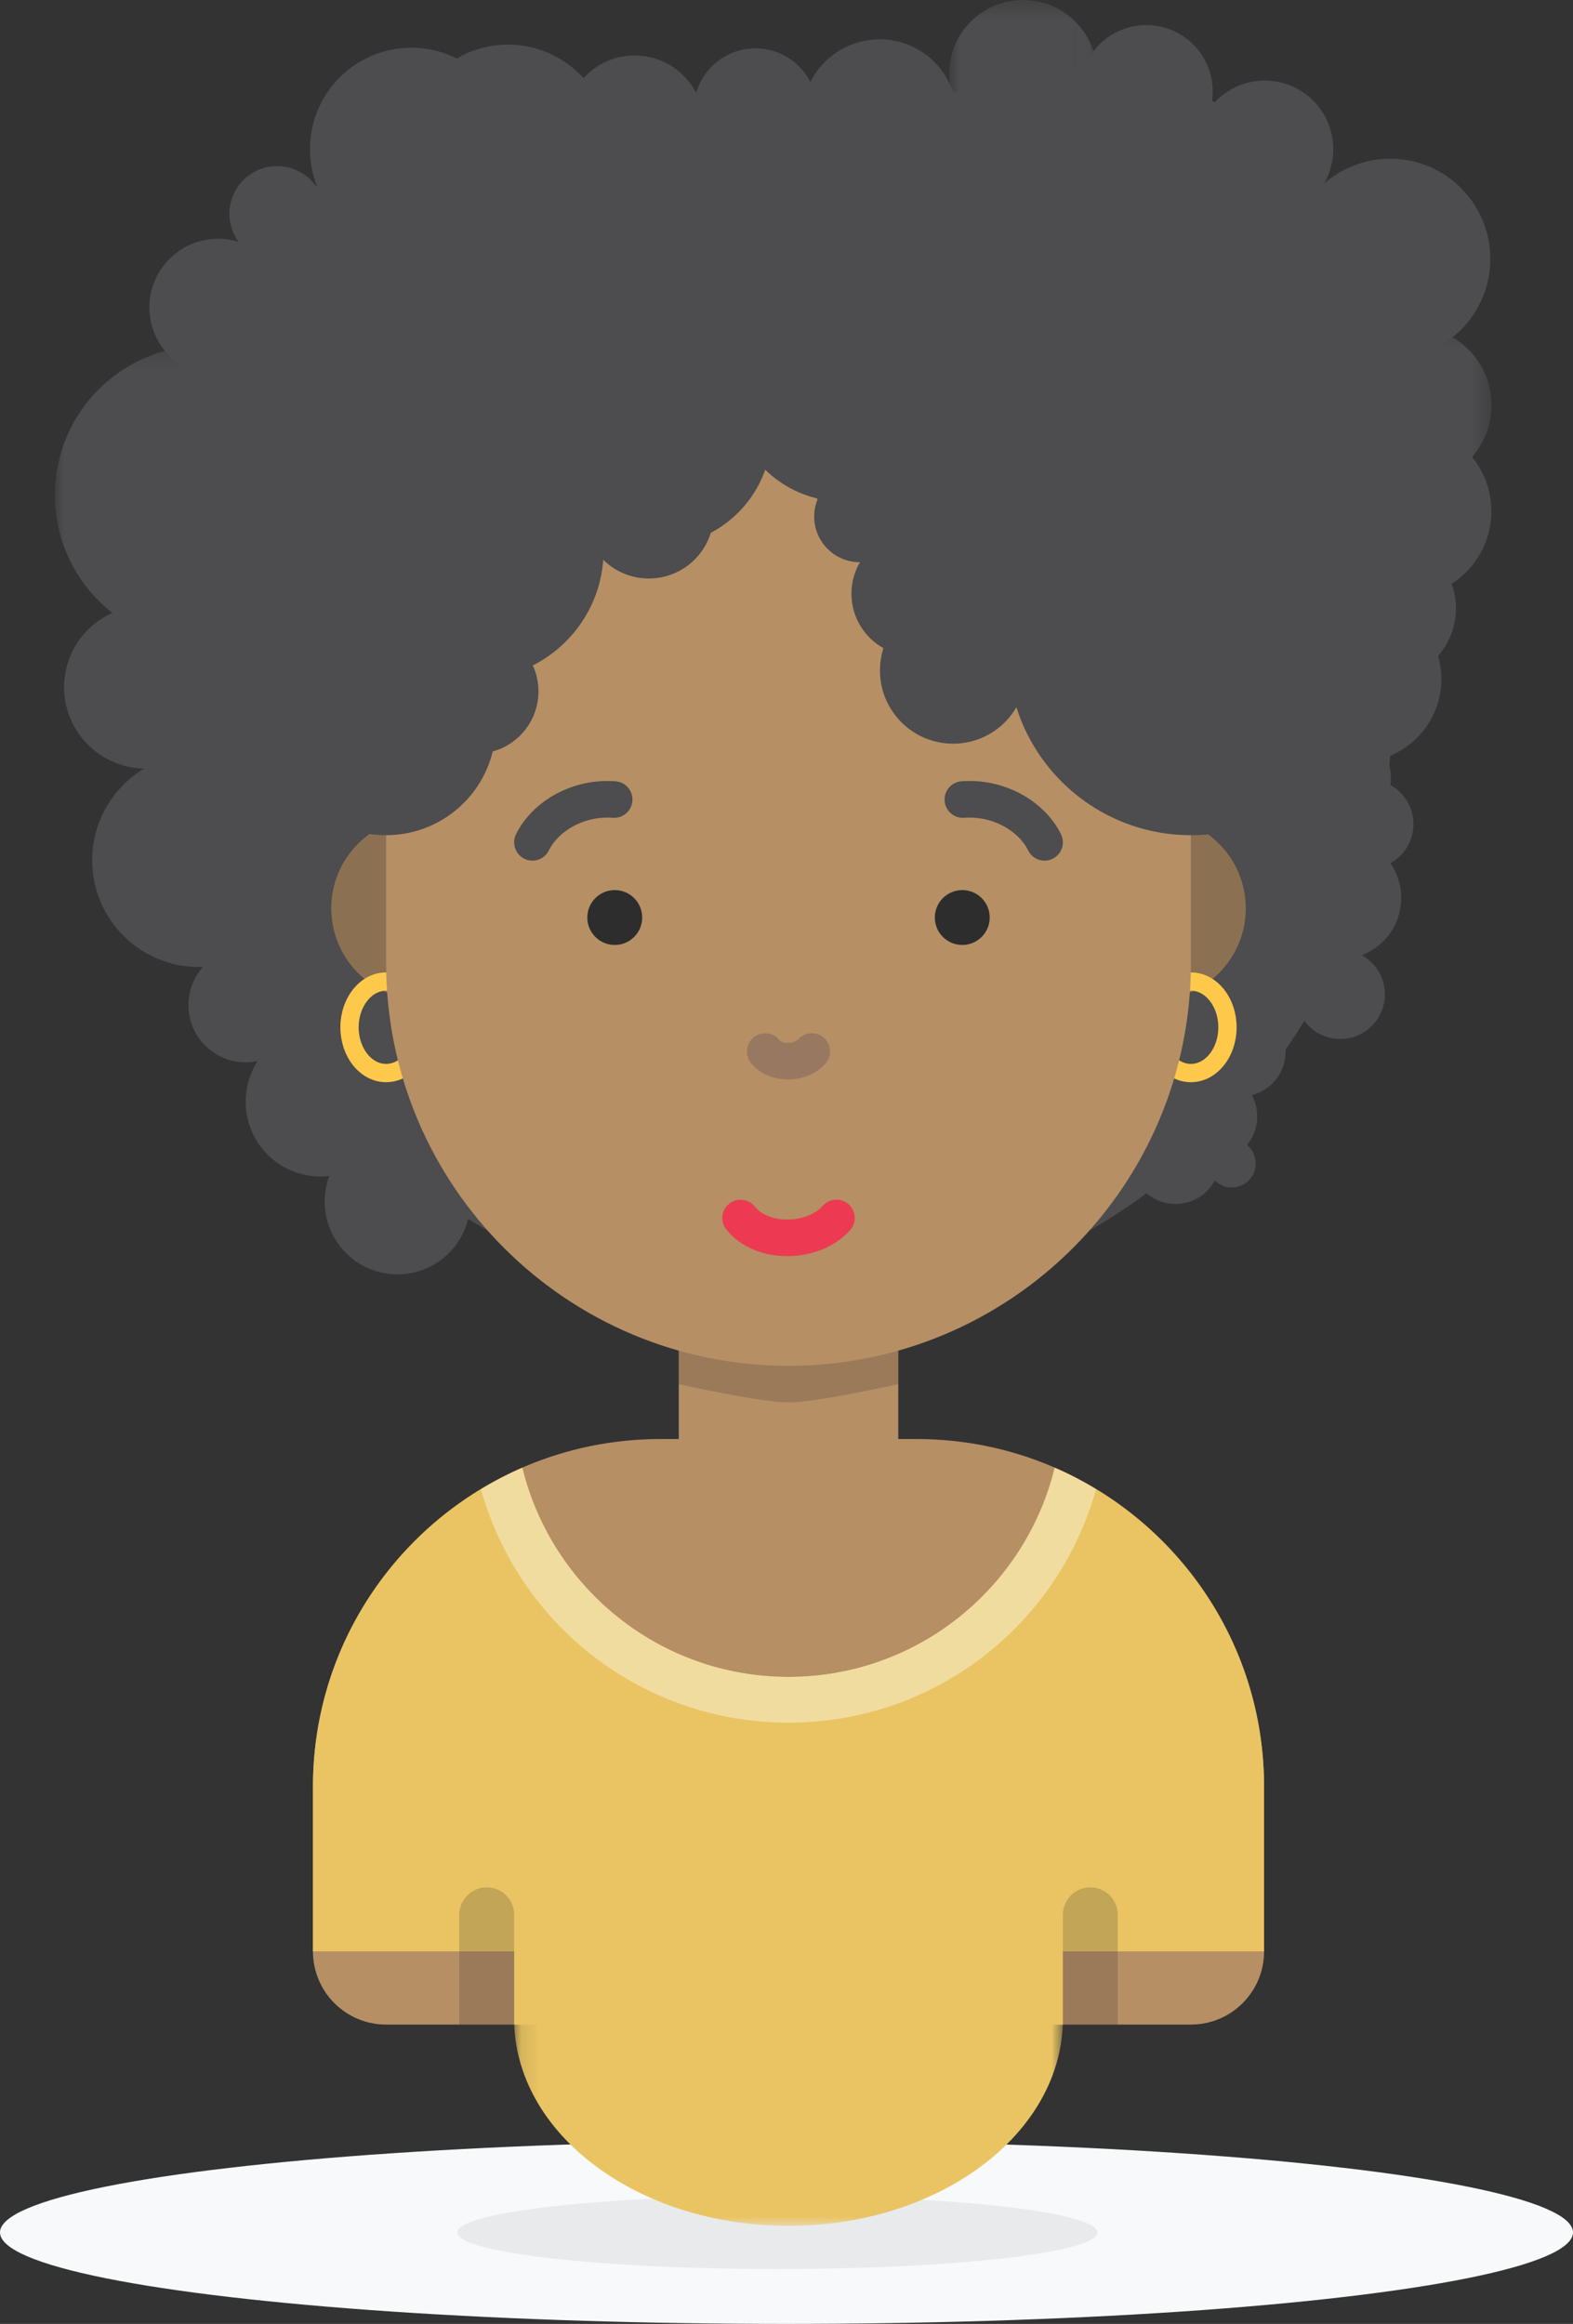 <?xml version="1.0" encoding="UTF-8"?>
<svg width="86px" height="127px" viewBox="0 0 86 127" version="1.1" xmlns="http://www.w3.org/2000/svg" xmlns:xlink="http://www.w3.org/1999/xlink">
    <rect x="0" y="0" width="86" height="127" fill="#333333" stroke="none"/>
    <!-- Generator: Sketch 56.2 (81672) - https://sketch.com -->
    <title>DWP</title>
    <desc>Created with Sketch.</desc>
    <defs>
        <polygon id="path-1" points="0.11 16 30.11 16 30.11 0 0.11 0"></polygon>
        <polygon id="path-3" points="5.42101086e-20 0.251 5.42101086e-20 16.573 16.322 16.573 16.322 0.251 0 0.251"></polygon>
        <polygon id="path-5" points="9.547 8.792 9.547 0.208 0.962 0.208 0.962 8.792 9.547 8.792"></polygon>
        <polygon id="path-7" points="8.978 0.358 0.889 0.358 0.889 8.447 8.978 8.447 8.978 0.358"></polygon>
    </defs>
    <g id="Page-1" stroke="none" stroke-width="1" fill="none" fill-rule="evenodd">
        <g id="netguru-cartoon-characters" transform="translate(-497, -148)">
            <g id="DWP" transform="translate(497, 147)">
                <g id="shadow-copy-3" transform="translate(0, 118)">
                    <ellipse id="Oval-Copy" fill="#F7F9FA" cx="43" cy="5" rx="43" ry="5"></ellipse>
                    <ellipse id="Oval" fill="#E9EAEC" cx="42.5" cy="5" rx="17.5" ry="2"></ellipse>
                </g>
                <g id="Person-9" transform="translate(3, 0)">
                    <path d="M63.709,64.357 C63.709,65.705 62.615,66.797 61.269,66.797 C59.92,66.797 58.828,65.705 58.828,64.357 C58.828,63.009 59.92,61.917 61.269,61.917 C62.615,61.917 63.709,63.009 63.709,64.357" id="Fill-1" fill="#4D4C4E"></path>
                    <path d="M67.283,58.484 C67.283,59.832 66.19,60.924 64.843,60.924 C63.495,60.924 62.403,59.832 62.403,58.484 C62.403,57.136 63.495,56.044 64.843,56.044 C66.19,56.044 67.283,57.136 67.283,58.484" id="Fill-3" fill="#4D4C4E"></path>
                    <path d="M65.736,62.015 C65.736,63.363 64.643,64.455 63.296,64.455 C61.948,64.455 60.856,63.363 60.856,62.015 C60.856,60.667 61.948,59.575 63.296,59.575 C64.643,59.575 65.736,60.667 65.736,62.015" id="Fill-5" fill="#4D4C4E"></path>
                    <path d="M72.716,55.34 C72.716,56.688 71.623,57.78 70.276,57.78 C68.928,57.78 67.836,56.688 67.836,55.34 C67.836,53.992 68.928,52.9 70.276,52.9 C71.623,52.9 72.716,53.992 72.716,55.34" id="Fill-7" fill="#4D4C4E"></path>
                    <path d="M74.277,46.036 C74.277,47.384 73.184,48.476 71.837,48.476 C70.489,48.476 69.397,47.384 69.397,46.036 C69.397,44.688 70.489,43.596 71.837,43.596 C73.184,43.596 74.277,44.688 74.277,46.036" id="Fill-9" fill="#4D4C4E"></path>
                    <path d="M73.61,50.077 C73.61,51.918 72.117,53.411 70.276,53.411 C68.435,53.411 66.942,51.918 66.942,50.077 C66.942,48.236 68.435,46.743 70.276,46.743 C72.117,46.743 73.61,48.236 73.61,50.077" id="Fill-11" fill="#4D4C4E"></path>
                    <path d="M70.546,45.595 C70.546,47.023 69.389,48.18 67.961,48.18 C66.533,48.18 65.376,47.023 65.376,45.595 C65.376,44.167 66.533,43.01 67.961,43.01 C69.389,43.01 70.546,44.167 70.546,45.595" id="Fill-13" fill="#4D4C4E"></path>
                    <path d="M71.183,48.012 C71.183,49.36 70.09,50.452 68.743,50.452 C67.395,50.452 66.303,49.36 66.303,48.012 C66.303,46.664 67.395,45.572 68.743,45.572 C70.09,45.572 71.183,46.664 71.183,48.012" id="Fill-15" fill="#4D4C4E"></path>
                    <path d="M65.654,64.584 C65.654,65.308 65.067,65.895 64.342,65.895 C63.617,65.895 63.03,65.308 63.03,64.584 C63.03,63.858 63.617,63.272 64.342,63.272 C65.067,63.272 65.654,63.858 65.654,64.584" id="Fill-17" fill="#4D4C4E"></path>
                    <path d="M47.11,79.642 L33.11,79.642 C22.617,79.642 14.11,88.149 14.11,98.642 L14.11,107.642 C14.11,109.851 15.901,111.642 18.11,111.642 L62.11,111.642 C64.319,111.642 66.11,109.851 66.11,107.642 L66.11,98.642 C66.11,88.149 57.603,79.642 47.11,79.642" id="Fill-19" fill="#B68F65"></path>
                    <path d="M40.11,87.642 L40.11,87.642 C36.796,87.642 34.11,84.956 34.11,81.642 L34.11,67.642 L46.11,67.642 L46.11,81.642 C46.11,84.956 43.424,87.642 40.11,87.642" id="Fill-21" fill="#B68F65"></path>
                    <path d="M46.11,76.642 C46.11,76.642 41.631,77.642 40.11,77.642 C38.589,77.642 34.11,76.642 34.11,76.642 L34.11,74.642 C34.11,74.642 38.589,75.642 40.11,75.642 C41.631,75.642 46.11,74.642 46.11,74.642 L46.11,76.642 Z" id="Fill-23" fill="#292929" opacity="0.2"></path>
                    <path d="M15.954,52.922 C15.954,54.582 14.608,55.927 12.949,55.927 C11.289,55.927 9.943,54.582 9.943,52.922 C9.943,51.262 11.289,49.917 12.949,49.917 C14.608,49.917 15.954,51.262 15.954,52.922" id="Fill-25" fill="#4D4C4E"></path>
                    <path d="M13.712,48.012 C13.712,51.235 11.099,53.848 7.876,53.848 C4.652,53.848 2.039,51.235 2.039,48.012 C2.039,44.789 4.652,42.176 7.876,42.176 C11.099,42.176 13.712,44.789 13.712,48.012" id="Fill-27" fill="#4D4C4E"></path>
                    <path d="M13.56,55.928 C13.56,57.656 12.159,59.057 10.431,59.057 C8.703,59.057 7.302,57.656 7.302,55.928 C7.302,54.2 8.703,52.799 10.431,52.799 C12.159,52.799 13.56,54.2 13.56,55.928" id="Fill-29" fill="#4D4C4E"></path>
                    <path d="M18.614,61.203 C18.614,63.464 16.782,65.296 14.522,65.296 C12.262,65.296 10.431,63.464 10.431,61.203 C10.431,58.944 12.262,57.111 14.522,57.111 C16.782,57.111 18.614,58.944 18.614,61.203" id="Fill-31" fill="#4D4C4E"></path>
                    <path d="M22.711,66.665 C22.711,68.863 20.929,70.644 18.732,70.644 C16.534,70.644 14.752,68.863 14.752,66.665 C14.752,64.468 16.534,62.686 18.732,62.686 C20.929,62.686 22.711,64.468 22.711,66.665" id="Fill-33" fill="#4D4C4E"></path>
                    <path d="M73.11,39.642 C73.11,57.867 58.335,72.642 40.11,72.642 C21.885,72.642 7.11,57.867 7.11,39.642 C7.11,21.417 21.885,6.642 40.11,6.642 C58.335,6.642 73.11,21.417 73.11,39.642" id="Fill-35" fill="#4D4C4E"></path>
                    <path d="M66.78,44.962 C66.78,59.831 54.726,71.885 39.857,71.885 C24.988,71.885 12.934,59.831 12.934,44.962 C12.934,30.093 24.988,18.039 39.857,18.039 C54.726,18.039 66.78,30.093 66.78,44.962" id="Fill-37" fill="#4D4C4E"></path>
                    <path d="M25.11,50.642 C25.11,53.403 22.871,55.642 20.11,55.642 C17.349,55.642 15.11,53.403 15.11,50.642 C15.11,47.881 17.349,45.642 20.11,45.642 C22.871,45.642 25.11,47.881 25.11,50.642" id="Fill-39" fill="#8C7052"></path>
                    <path d="M18.11,54.642 C19.215,54.642 20.11,55.762 20.109,57.142 C20.109,57.709 19.958,58.232 19.703,58.652 C19.338,59.253 18.76,59.642 18.109,59.642 C17.004,59.642 16.109,58.522 16.109,57.141 C16.11,55.761 17.005,54.642 18.11,54.642 L18.11,54.642 Z" id="Stroke-41" stroke="#FEC94B"></path>
                    <path d="M65.11,50.642 C65.11,53.403 62.871,55.642 60.11,55.642 C57.349,55.642 55.11,53.403 55.11,50.642 C55.11,47.881 57.349,45.642 60.11,45.642 C62.871,45.642 65.11,47.881 65.11,50.642" id="Fill-43" fill="#8C7052"></path>
                    <path d="M62.11,54.642 C63.215,54.642 64.11,55.762 64.109,57.142 C64.109,57.709 63.958,58.232 63.703,58.652 C63.338,59.253 62.76,59.642 62.109,59.642 C61.004,59.642 60.109,58.522 60.109,57.141 C60.11,55.761 61.005,54.642 62.11,54.642 L62.11,54.642 Z" id="Stroke-45" stroke="#FEC94B"></path>
                    <g id="Group-49" transform="translate(25, 106.642)">
                        <mask id="mask-2" fill="white">
                            <use xlink:href="#path-1"></use>
                        </mask>
                        <g id="Clip-48"></g>
                        <path d="M30.11,4.686 C30.11,10.934 23.394,16 15.11,16 C6.826,16 0.11,10.934 0.11,4.686 C0.11,-1.562 30.11,-1.562 30.11,4.686" id="Fill-47" fill="#EAC463" mask="url(#mask-2)"></path>
                    </g>
                    <path d="M40.11,75.642 L40.11,75.642 C27.96,75.642 18.11,65.792 18.11,53.642 L18.11,34.642 C18.11,22.492 27.96,12.642 40.11,12.642 L40.11,12.642 C52.26,12.642 62.11,22.492 62.11,34.642 L62.11,53.642 C62.11,65.792 52.26,75.642 40.11,75.642" id="Fill-50" fill="#B68F65"></path>
                    <path d="M51.11,51.142 C51.11,51.97 50.438,52.642 49.61,52.642 C48.782,52.642 48.11,51.97 48.11,51.142 C48.11,50.314 48.782,49.642 49.61,49.642 C50.438,49.642 51.11,50.314 51.11,51.142" id="Fill-52" fill="#2D2D2D"></path>
                    <path d="M32.11,51.142 C32.11,51.97 31.438,52.642 30.61,52.642 C29.782,52.642 29.11,51.97 29.11,51.142 C29.11,50.314 29.782,49.642 30.61,49.642 C31.438,49.642 32.11,50.314 32.11,51.142" id="Fill-54" fill="#2D2D2D"></path>
                    <path d="M41.383,58.464 C40.764,59.154 39.407,59.181 38.837,58.466" id="Stroke-56" stroke="#997862" stroke-width="2" stroke-linecap="round"></path>
                    <path d="M42.731,67.562 C41.456,68.982 38.663,69.038 37.488,67.565" id="Stroke-58" stroke="#ED3A52" stroke-width="2" stroke-linecap="round"></path>
                    <path d="M30.578,44.694 C28.568,44.546 26.794,45.64 26.11,47.033" id="Stroke-60" stroke="#4D4C4E" stroke-width="2" stroke-linecap="round"></path>
                    <path d="M49.642,44.694 C51.652,44.546 53.426,45.64 54.11,47.033" id="Stroke-62" stroke="#4D4C4E" stroke-width="2" stroke-linecap="round"></path>
                    <path d="M75.805,38.117 C75.805,40.616 73.779,42.642 71.28,42.642 C68.781,42.642 66.755,40.616 66.755,38.117 C66.755,35.618 68.781,33.592 71.28,33.592 C73.779,33.592 75.805,35.618 75.805,38.117" id="Fill-64" fill="#4D4C4E"></path>
                    <path d="M25.008,35.724 C25.008,36.449 24.421,37.035 23.695,37.035 C22.971,37.035 22.384,36.449 22.384,35.724 C22.384,34.998 22.971,34.411 23.695,34.411 C24.421,34.411 25.008,34.998 25.008,35.724" id="Fill-66" fill="#4D4C4E"></path>
                    <path d="M12.679,17.803 C12.679,19.877 10.997,21.559 8.923,21.559 C6.849,21.559 5.167,19.877 5.167,17.803 C5.167,15.729 6.849,14.047 8.923,14.047 C10.997,14.047 12.679,15.729 12.679,17.803" id="Fill-68" fill="#4D4C4E"></path>
                    <path d="M31.266,20.898 C31.266,27.114 26.227,32.154 20.01,32.154 C13.794,32.154 8.754,27.114 8.754,20.898 C8.754,14.682 13.794,9.642 20.01,9.642 C26.227,9.642 31.266,14.682 31.266,20.898" id="Fill-70" fill="#4D4C4E"></path>
                    <g id="Group-74" transform="translate(0, 19.642)">
                        <mask id="mask-4" fill="white">
                            <use xlink:href="#path-3"></use>
                        </mask>
                        <g id="Clip-73"></g>
                        <path d="M16.322,8.412 C16.322,12.919 12.668,16.573 8.161,16.573 C3.654,16.573 -0,12.919 -0,8.412 C-0,3.905 3.654,0.251 8.161,0.251 C12.668,0.251 16.322,3.905 16.322,8.412" id="Fill-72" fill="#4D4C4E" mask="url(#mask-4)"></path>
                    </g>
                    <path d="M9.392,38.556 C9.392,41.01 7.402,43 4.948,43 C2.494,43 0.504,41.01 0.504,38.556 C0.504,36.102 2.494,34.112 4.948,34.112 C7.402,34.112 9.392,36.102 9.392,38.556" id="Fill-75" fill="#4D4C4E"></path>
                    <path d="M78.537,28.936 C78.537,31.535 76.43,33.642 73.829,33.642 C71.231,33.642 69.124,31.535 69.124,28.936 C69.124,26.337 71.231,24.229 73.829,24.229 C76.43,24.229 78.537,26.337 78.537,28.936" id="Fill-77" fill="#4D4C4E"></path>
                    <path d="M20.173,26.143 C20.173,27.54 19.04,28.673 17.643,28.673 C16.246,28.673 15.114,27.54 15.114,26.143 C15.114,24.746 16.246,23.613 17.643,23.613 C19.04,23.613 20.173,24.746 20.173,26.143" id="Fill-79" fill="#4D4C4E"></path>
                    <path d="M64.603,23.307 C64.603,24.71 63.466,25.847 62.063,25.847 C60.66,25.847 59.523,24.71 59.523,23.307 C59.523,21.904 60.66,20.767 62.063,20.767 C63.466,20.767 64.603,21.904 64.603,23.307" id="Fill-81" fill="#4D4C4E"></path>
                    <path d="M55.179,35.895 C55.179,37.413 53.948,38.644 52.43,38.644 C50.912,38.644 49.681,37.413 49.681,35.895 C49.681,34.377 50.912,33.145 52.43,33.145 C53.948,33.145 55.179,34.377 55.179,35.895" id="Fill-83" fill="#4D4C4E"></path>
                    <path d="M45.07,11.888 C45.07,13.928 43.416,15.582 41.376,15.582 C39.335,15.582 37.682,13.928 37.682,11.888 C37.682,9.848 39.335,8.194 41.376,8.194 C43.416,8.194 45.07,9.848 45.07,11.888" id="Fill-85" fill="#4D4C4E"></path>
                    <path d="M71.837,29.067 C71.837,30.596 70.598,31.834 69.07,31.834 C67.542,31.834 66.304,30.596 66.304,29.067 C66.304,27.54 67.542,26.3 69.07,26.3 C70.598,26.3 71.837,27.54 71.837,29.067" id="Fill-87" fill="#4D4C4E"></path>
                    <path d="M52.296,33.488 C52.296,34.836 51.203,35.928 49.856,35.928 C48.508,35.928 47.416,34.836 47.416,33.488 C47.416,32.14 48.508,31.048 49.856,31.048 C51.203,31.048 52.296,32.14 52.296,33.488" id="Fill-89" fill="#4D4C4E"></path>
                    <path d="M55.359,10.585 C55.359,11.917 54.279,12.997 52.946,12.997 C51.614,12.997 50.534,11.917 50.534,10.585 C50.534,9.253 51.614,8.172 52.946,8.172 C54.279,8.172 55.359,9.253 55.359,10.585" id="Fill-91" fill="#4D4C4E"></path>
                    <path d="M58.925,36.553 C58.925,37.901 57.832,38.993 56.485,38.993 C55.137,38.993 54.045,37.901 54.045,36.553 C54.045,35.205 55.137,34.113 56.485,34.113 C57.832,34.113 58.925,35.205 58.925,36.553" id="Fill-93" fill="#4D4C4E"></path>
                    <path d="M49.247,22.276 C49.247,25.663 46.501,28.41 43.113,28.41 C39.726,28.41 36.98,25.663 36.98,22.276 C36.98,18.889 39.726,16.142 43.113,16.142 C46.501,16.142 49.247,18.889 49.247,22.276" id="Fill-95" fill="#4D4C4E"></path>
                    <path d="M60.441,8.266 C60.441,9.855 59.153,11.143 57.564,11.143 C55.975,11.143 54.687,9.855 54.687,8.266 C54.687,6.677 55.975,5.389 57.564,5.389 C59.153,5.389 60.441,6.677 60.441,8.266" id="Fill-97" fill="#4D4C4E"></path>
                    <path d="M69.895,9.15 C69.895,11.219 68.218,12.897 66.148,12.897 C64.079,12.897 62.402,11.219 62.402,9.15 C62.402,7.081 64.079,5.403 66.148,5.403 C68.218,5.403 69.895,7.081 69.895,9.15" id="Fill-99" fill="#4D4C4E"></path>
                    <path d="M39.35,20.929 C39.35,22.349 38.199,23.5 36.779,23.5 C35.359,23.5 34.208,22.349 34.208,20.929 C34.208,19.509 35.359,18.358 36.779,18.358 C38.199,18.358 39.35,19.509 39.35,20.929" id="Fill-101" fill="#4D4C4E"></path>
                    <path d="M53.11,37.642 C53.11,39.851 51.319,41.642 49.11,41.642 C46.901,41.642 45.11,39.851 45.11,37.642 C45.11,35.433 46.901,33.642 49.11,33.642 C51.319,33.642 53.11,35.433 53.11,37.642" id="Fill-103" fill="#4D4C4E"></path>
                    <path d="M26.513,10.617 C26.513,12.815 24.731,14.597 22.533,14.597 C20.335,14.597 18.553,12.815 18.553,10.617 C18.553,8.419 20.335,6.637 22.533,6.637 C24.731,6.637 26.513,8.419 26.513,10.617" id="Fill-105" fill="#4D4C4E"></path>
                    <path d="M78.48,15.148 C78.48,18.172 76.029,20.623 73.005,20.623 C69.981,20.623 67.529,18.172 67.529,15.148 C67.529,12.124 69.981,9.673 73.005,9.673 C76.029,9.673 78.48,12.124 78.48,15.148" id="Fill-107" fill="#4D4C4E"></path>
                    <g id="Group-111" transform="translate(69, 18.642)">
                        <mask id="mask-6" fill="white">
                            <use xlink:href="#path-5"></use>
                        </mask>
                        <g id="Clip-110"></g>
                        <path d="M9.547,4.5 C9.547,6.871 7.625,8.792 5.255,8.792 C2.884,8.792 0.962,6.871 0.962,4.5 C0.962,2.129 2.884,0.208 5.255,0.208 C7.625,0.208 9.547,2.129 9.547,4.5" id="Fill-109" fill="#4D4C4E" mask="url(#mask-6)"></path>
                    </g>
                    <path d="M35.494,7.826 C35.494,9.921 33.796,11.619 31.701,11.619 C29.606,11.619 27.908,9.921 27.908,7.826 C27.908,5.731 29.606,4.033 31.701,4.033 C33.796,4.033 35.494,5.731 35.494,7.826" id="Fill-112" fill="#4D4C4E"></path>
                    <path d="M64.719,34.993 C64.719,37.069 63.036,38.752 60.96,38.752 C58.883,38.752 57.2,37.069 57.2,34.993 C57.2,32.917 58.883,31.235 60.96,31.235 C63.036,31.235 64.719,32.917 64.719,34.993" id="Fill-114" fill="#4D4C4E"></path>
                    <path d="M63.303,6.002 C63.303,8.008 61.676,9.635 59.67,9.635 C57.664,9.635 56.037,8.008 56.037,6.002 C56.037,3.996 57.664,2.369 59.67,2.369 C61.676,2.369 63.303,3.996 63.303,6.002" id="Fill-116" fill="#4D4C4E"></path>
                    <path d="M35.078,31.476 C33.748,32.914 31.504,33.002 30.065,31.672 C28.627,30.342 28.539,28.097 29.869,26.659 C31.199,25.221 33.444,25.133 34.882,26.463 C36.32,27.793 36.408,30.038 35.078,31.476" id="Fill-118" fill="#4D4C4E"></path>
                    <path d="M46.505,29.23 C46.505,30.608 45.388,31.725 44.01,31.725 C42.631,31.725 41.514,30.608 41.514,29.23 C41.514,27.852 42.631,26.735 44.01,26.735 C45.388,26.735 46.505,27.852 46.505,29.23" id="Fill-120" fill="#4D4C4E"></path>
                    <path d="M76.6,34.255 C76.6,36.431 74.836,38.195 72.66,38.195 C70.484,38.195 68.72,36.431 68.72,34.255 C68.72,32.079 70.484,30.315 72.66,30.315 C74.836,30.315 76.6,32.079 76.6,34.255" id="Fill-122" fill="#4D4C4E"></path>
                    <g id="Group-126" transform="translate(48, 0.642)">
                        <mask id="mask-8" fill="white">
                            <use xlink:href="#path-7"></use>
                        </mask>
                        <g id="Clip-125"></g>
                        <path d="M8.978,4.402 C8.978,6.636 7.167,8.447 4.933,8.447 C2.7,8.447 0.889,6.636 0.889,4.402 C0.889,2.168 2.7,0.357 4.933,0.357 C7.167,0.357 8.978,2.168 8.978,4.402" id="Fill-124" fill="#4D4C4E" mask="url(#mask-8)"></path>
                    </g>
                    <path d="M49.33,7.387 C49.33,9.728 47.432,11.626 45.091,11.626 C42.75,11.626 40.852,9.728 40.852,7.387 C40.852,5.046 42.75,3.148 45.091,3.148 C47.432,3.148 49.33,5.046 49.33,7.387" id="Fill-127" fill="#4D4C4E"></path>
                    <path d="M19.403,31.671 C19.403,33.019 18.31,34.111 16.963,34.111 C15.615,34.111 14.523,33.019 14.523,31.671 C14.523,30.323 15.615,29.23 16.963,29.23 C18.31,29.23 19.403,30.323 19.403,31.671" id="Fill-129" fill="#4D4C4E"></path>
                    <path d="M13.656,36.709 C13.656,38.364 12.314,39.706 10.659,39.706 C9.004,39.706 7.663,38.364 7.663,36.709 C7.663,35.054 9.004,33.712 10.659,33.712 C12.314,33.712 13.656,35.054 13.656,36.709" id="Fill-131" fill="#4D4C4E"></path>
                    <path d="M30,31.075 C30,34.966 26.846,38.12 22.955,38.12 C19.065,38.12 15.911,34.966 15.911,31.075 C15.911,27.184 19.065,24.03 22.955,24.03 C26.846,24.03 30,27.184 30,31.075" id="Fill-133" fill="#4D4C4E"></path>
                    <path d="M24.11,40.642 C24.11,43.956 21.424,46.642 18.11,46.642 C14.796,46.642 12.11,43.956 12.11,40.642 C12.11,37.328 14.796,34.642 18.11,34.642 C21.424,34.642 24.11,37.328 24.11,40.642" id="Fill-135" fill="#4D4C4E"></path>
                    <path d="M26.439,38.783 C26.439,40.663 24.915,42.187 23.035,42.187 C21.155,42.187 19.631,40.663 19.631,38.783 C19.631,36.903 21.155,35.379 23.035,35.379 C24.915,35.379 26.439,36.903 26.439,38.783" id="Fill-137" fill="#4D4C4E"></path>
                    <path d="M30.339,9.002 C30.339,12.075 27.848,14.566 24.775,14.566 C21.702,14.566 19.211,12.075 19.211,9.002 C19.211,5.929 21.702,3.438 24.775,3.438 C27.848,3.438 30.339,5.929 30.339,9.002" id="Fill-139" fill="#4D4C4E"></path>
                    <path d="M41.672,7.013 C41.672,8.876 40.163,10.386 38.3,10.386 C36.438,10.386 34.929,8.876 34.929,7.013 C34.929,5.152 36.438,3.642 38.3,3.642 C40.163,3.642 41.672,5.152 41.672,7.013" id="Fill-141" fill="#4D4C4E"></path>
                    <path d="M41.672,14.118 C41.672,18.465 38.148,21.99 33.8,21.99 C29.453,21.99 25.93,18.465 25.93,14.118 C25.93,9.771 29.453,6.246 33.8,6.246 C38.148,6.246 41.672,9.771 41.672,14.118" id="Fill-143" fill="#4D4C4E"></path>
                    <path d="M15.451,35.15 C15.451,36.756 14.149,38.057 12.544,38.057 C10.938,38.057 9.637,36.756 9.637,35.15 C9.637,33.544 10.938,32.243 12.544,32.243 C14.149,32.243 15.451,33.544 15.451,35.15" id="Fill-145" fill="#4D4C4E"></path>
                    <path d="M37.461,28.91 C35.092,31.386 31.164,31.474 28.688,29.105 C26.211,26.736 26.124,22.808 28.493,20.332 C30.862,17.855 34.79,17.768 37.266,20.137 C39.743,22.506 39.83,26.434 37.461,28.91" id="Fill-147" fill="#4D4C4E"></path>
                    <path d="M52.43,32.31 C52.43,33.946 51.104,35.273 49.467,35.273 C47.831,35.273 46.504,33.946 46.504,32.31 C46.504,30.674 47.831,29.347 49.467,29.347 C51.104,29.347 52.43,30.674 52.43,32.31" id="Fill-149" fill="#4D4C4E"></path>
                    <path d="M50.359,33.446 C50.359,35.326 48.835,36.849 46.956,36.849 C45.076,36.849 43.552,35.326 43.552,33.446 C43.552,31.566 45.076,30.043 46.956,30.043 C48.835,30.043 50.359,31.566 50.359,33.446" id="Fill-151" fill="#4D4C4E"></path>
                    <path d="M72.11,36.642 C72.11,42.165 67.633,46.642 62.11,46.642 C56.587,46.642 52.11,42.165 52.11,36.642 C52.11,31.119 56.587,26.642 62.11,26.642 C67.633,26.642 72.11,31.119 72.11,36.642" id="Fill-153" fill="#4D4C4E"></path>
                    <path d="M56.73,27.85 C56.73,31.08 54.112,33.698 50.882,33.698 C47.652,33.698 45.034,31.08 45.034,27.85 C45.034,24.62 47.652,22.002 50.882,22.002 C54.112,22.002 56.73,24.62 56.73,27.85" id="Fill-155" fill="#4D4C4E"></path>
                    <path d="M73.046,43.494 C73.046,44.897 71.907,46.036 70.504,46.036 C69.1,46.036 67.961,44.897 67.961,43.494 C67.961,42.09 69.1,40.951 70.504,40.951 C71.907,40.951 73.046,42.09 73.046,43.494" id="Fill-157" fill="#4D4C4E"></path>
                    <path d="M14.759,12.685 C14.759,14.126 13.591,15.293 12.151,15.293 C10.71,15.293 9.542,14.126 9.542,12.685 C9.542,11.244 10.71,10.077 12.151,10.077 C13.591,10.077 14.759,11.244 14.759,12.685" id="Fill-159" fill="#4D4C4E"></path>
                    <path d="M25.033,9.15 C25.033,12.211 22.551,14.693 19.49,14.693 C16.429,14.693 13.947,12.211 13.947,9.15 C13.947,6.089 16.429,3.607 19.49,3.607 C22.551,3.607 25.033,6.089 25.033,9.15" id="Fill-161" fill="#4D4C4E"></path>
                    <path d="M71.755,20.642 C71.755,29.479 64.592,36.642 55.755,36.642 C46.918,36.642 39.755,29.479 39.755,20.642 C39.755,11.805 46.918,4.642 55.755,4.642 C64.592,4.642 71.755,11.805 71.755,20.642" id="Fill-163" fill="#4D4C4E"></path>
                    <path d="M66.11,107.642 L66.11,98.642 C66.11,90.835 61.397,84.134 54.665,81.212 C53.061,87.769 47.162,92.642 40.11,92.642 C33.058,92.642 27.159,87.769 25.555,81.212 C18.823,84.134 14.11,90.835 14.11,98.642 L14.11,107.642 L25.11,107.642 L25.11,111.642 L55.11,111.642 L55.11,107.642 L66.11,107.642 Z" id="Fill-165" fill="#EAC463"></path>
                    <path d="M23.61,104.142 C22.781,104.142 22.11,104.814 22.11,105.642 L22.11,111.642 L25.11,111.642 L25.11,105.642 C25.11,104.814 24.439,104.142 23.61,104.142" id="Fill-167" fill="#292929" opacity="0.2"></path>
                    <path d="M56.61,104.142 C55.781,104.142 55.11,104.814 55.11,105.642 L55.11,111.642 L58.11,111.642 L58.11,105.642 C58.11,104.814 57.439,104.142 56.61,104.142" id="Fill-169" fill="#292929" opacity="0.2"></path>
                    <path d="M54.664,81.212 C53.06,87.77 47.161,92.642 40.109,92.642 C33.058,92.642 27.159,87.77 25.555,81.212 C24.771,81.552 24.019,81.948 23.294,82.386 C25.413,89.923 32.233,95.142 40.109,95.142 C47.985,95.142 54.806,89.923 56.924,82.386 C56.2,81.948 55.447,81.552 54.664,81.212" id="Fill-171" fill="#F1DCA0"></path>
                </g>
            </g>
        </g>
    </g>
</svg>
